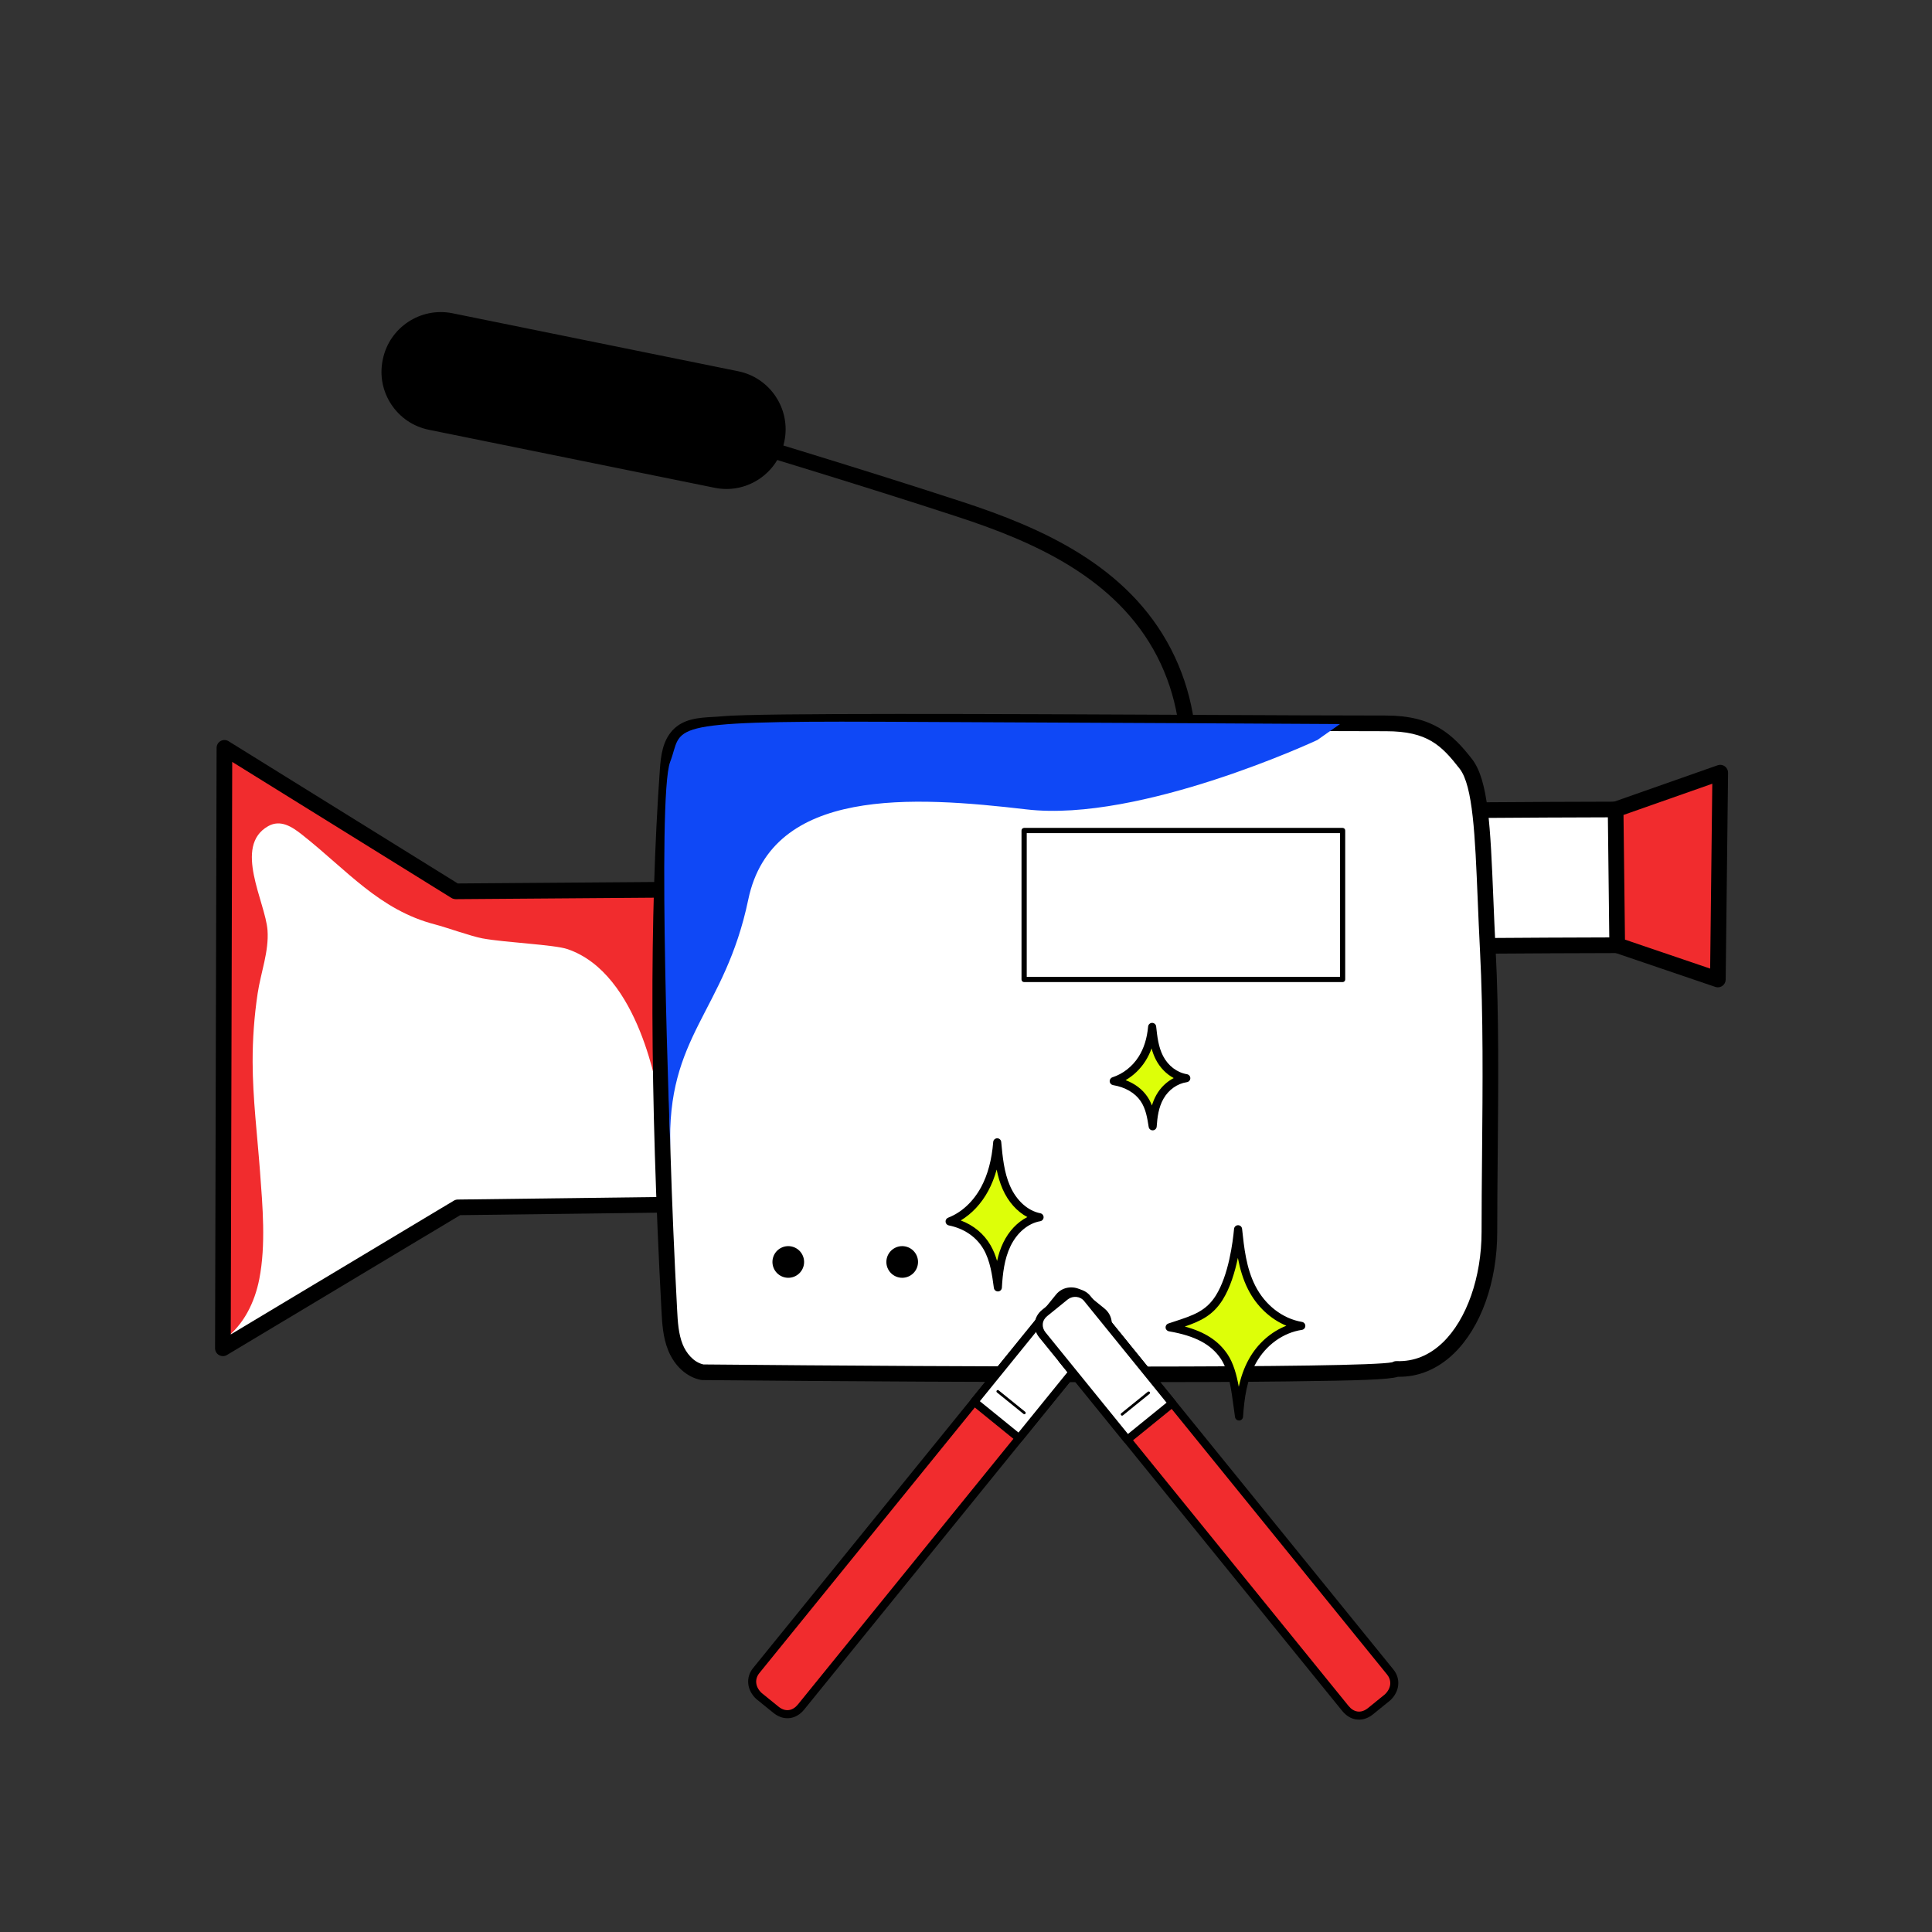 <?xml version="1.0" encoding="UTF-8"?>
<svg id="Layer_16" data-name="Layer 16" xmlns="http://www.w3.org/2000/svg" viewBox="0 0 1080 1080">
  <rect x="0" y="0" width="1080" height="1080" fill="#333333" stroke="none"/>
  <defs>
    <style>
      .cls-1 {
        fill: #f12c2e;
      }

      .cls-2 {
        fill: #fff;
      }

      .cls-3 {
        fill: #0f48f6;
      }

      .cls-4 {
        fill: #ddff08;
      }
    </style>
  </defs>
  <polygon class="cls-2" points="127.55 419.61 253.46 498 367.67 494.33 372.44 671.89 252.36 677.02 127.55 749.05 127.55 419.61"/>
  <g>
    <path d="m650.77,510.97c-.38,0-.77-.05-1.16-.16-2.33-.64-3.71-3.05-3.06-5.38,12.6-45.98,22.99-94.56.24-138.6-22.74-44-69.21-64.13-111.67-78.01-51.64-16.89-120.32-37.98-209.98-64.47-2.32-.69-3.64-3.12-2.96-5.44.68-2.32,3.13-3.64,5.44-2.96,89.75,26.52,158.51,47.63,210.23,64.55,44.15,14.44,92.54,35.51,116.73,82.32,24.2,46.84,13.48,97.28.42,144.93-.53,1.94-2.29,3.22-4.22,3.22Z"/>
    <g>
      <path class="cls-2" d="m567.73,664.37l-75.87-1.5c1.11-55.87,5.6-113.97,46.34-156.47,40.71-42.46,99.79-49.73,152.21-51.24,62.59-1.8,145.34-2.68,252.97-2.68v75.88c-106.9,0-188.94.87-250.79,2.65-37.06,1.07-77.87,5.22-99.62,27.9-21.84,22.78-24.41,62.89-25.25,105.46Z"/>
      <path d="m567.73,668.74s-.06,0-.09,0l-75.87-1.51c-1.16-.02-2.27-.51-3.07-1.34-.81-.84-1.25-1.96-1.22-3.12,1.13-56.73,5.73-115.77,47.55-159.41,41.8-43.6,101.93-51.05,155.25-52.59,62.63-1.8,145.42-2.68,253.1-2.68,2.42,0,4.38,1.96,4.38,4.38v75.88c0,2.42-1.96,4.38-4.38,4.38-106.85,0-188.84.87-250.66,2.65-36.17,1.04-75.93,5.01-96.59,26.55-20.75,21.65-23.21,60.85-24.03,102.52-.02,1.16-.51,2.26-1.34,3.07-.82.78-1.9,1.22-3.03,1.22Zm-71.4-10.17l67.11,1.33c.97-41.84,4.21-80.91,26.37-104.03,22.84-23.83,64.71-28.15,102.66-29.25,61.06-1.76,141.73-2.62,246.53-2.65v-67.13c-105.46.02-186.77.9-248.47,2.68-51.54,1.48-109.57,8.57-149.18,49.89-38.6,40.27-43.77,95.5-45.03,149.15Z"/>
    </g>
    <path class="cls-1" d="m369.09,616.78c-1.74-6.73-11.42-72.44-51.86-86.22-7.43-2.53-34.71-3.63-47.56-6-6.26-1.16-20.29-6.19-26.44-7.78-31.16-8.05-49.29-30.43-74.48-50.27-5.44-4.29-11.9-8.6-18.84-4.68-19.69,11.1-1.53,42.43-.37,58.17.87,11.8-3.77,23.71-5.52,35.37-1.9,12.69-2.84,25.53-2.8,38.37.07,20.46,2.61,40.79,4.13,61.17,1.45,19.43,3.35,40.9-.41,60.11-2.55,13.04-8.81,25.86-19.59,33.63.02-67.53.05-135.05.07-202.58.01-41.44.03-82.88.04-124.32,0,1.36,11.64,7,13.19,7.93,4.69,2.82,9.38,5.64,14.07,8.46,9.26,5.57,18.54,11.1,27.77,16.71,18.4,11.19,36.81,22.35,55.22,33.51,5.63,3.41,11.33,6.86,17.63,8.75,13.15,3.96,102.13,1.05,115.81,1.44.32,17.44-1.23,30.79-1.47,48.22"/>
    <path d="m124.59,758.07c-.75,0-1.49-.19-2.16-.57-1.37-.78-2.22-2.24-2.21-3.82l.86-335.63c0-1.59.87-3.05,2.25-3.82,1.39-.77,3.08-.73,4.43.11l128.14,79.52,118.3-.88c1.03,0,2.29.43,3.13,1.25.84.82,1.31,1.93,1.32,3.1l1.29,176.03c.02,2.39-1.88,4.35-4.26,4.41l-118.44,1.51-130.38,78.18c-.69.42-1.47.62-2.25.62Zm5.22-332.15l-.82,320.03,124.72-74.78c.65-.39,1.39-.6,2.14-.62l113.29-1.43-1.22-167.32-113.17.84c-.71-.02-1.66-.22-2.37-.66l-122.56-76.06Z"/>
    <path class="cls-2" d="m404.25,404.75c-8.86.86-18.97-.08-25.02,6.39-4.73,5.06-5.52,12.49-6,19.36-6.86,96.53-4.22,205.23.91,301.86.38,7.08.78,14.3,3.45,20.87,2.67,6.57,8.08,12.49,15.09,13.85,0,0,387.44,3.66,387.91-1.86,32.1,1.17,52-36.78,52-76.64,0-49.89,1.71-107.35-.88-157.18-2.75-53.05-1.97-91.15-12.32-104.43-10.4-13.36-19.5-22.62-44.6-22.62-92.65,0-343.27-2.27-370.54.39Z"/>
    <path d="m627.03,772.66c-12.78,0-26.32-.02-40.58-.05-95.83-.22-192.84-1.13-193.81-1.14-.27,0-.53-.03-.8-.08-7.89-1.54-14.73-7.71-18.31-16.5-2.97-7.31-3.4-15.27-3.77-22.29-6.44-121.45-6.73-220.36-.9-302.4.56-7.87,1.58-16.05,7.17-22.04,6.06-6.48,14.87-6.97,22.64-7.4,1.74-.1,3.47-.19,5.16-.36h0c19.78-1.92,154.67-1.3,263.07-.79,42.01.2,81.7.38,107.9.38s37.32,10.54,48.05,24.31c9.21,11.82,10.29,38.1,11.93,77.88.37,9.06.77,18.76,1.3,29.01,1.87,36.04,1.51,75.78,1.15,114.2-.14,15.06-.27,29.29-.27,43.2,0,27.97-9.09,53.43-24.32,68.11-8.91,8.59-19.71,13.15-31.11,12.92-5.54,1.61-20.5,2.1-61.71,2.6-24.05.29-55.16.43-92.8.43Zm149.2-7.81h0s0,0,0,0Zm0-.01h0s0,0,0,0Zm0-.01h0s0,0,0,0Zm0-.01h0s0,0,0,0Zm.05-.38c-.02.12-.04.25-.05.38.01-.13.03-.25.05-.38Zm-383.13-1.71c147.02,1.39,368.86,2.19,385.15-1.22.71-.44,1.6-.66,2.45-.64,9.57.34,18.26-3.17,25.82-10.45,13.35-12.87,21.64-36.55,21.64-61.81,0-13.95.13-28.2.27-43.28.35-38.29.71-77.89-1.14-113.67-.53-10.29-.94-20.01-1.31-29.11-1.46-35.34-2.61-63.26-10.09-72.86-10.15-13.03-17.98-20.94-41.14-20.94-26.22,0-65.91-.19-107.94-.38-108.2-.51-242.84-1.13-262.17.75l-.43-4.36.43,4.36c-1.8.18-3.66.28-5.52.38-6.72.38-13.07.73-16.73,4.64-3.65,3.9-4.37,10.12-4.84,16.68-5.8,81.67-5.51,180.23.91,301.31.35,6.64.72,13.51,3.14,19.46,1.86,4.57,5.85,9.84,11.51,11.13Z"/>
    <g>
      <polygon class="cls-1" points="961.62 431.9 903.13 452.47 904.02 528.4 960.3 547.54 961.62 431.9"/>
      <path d="m960.3,551.92c-.47,0-.95-.08-1.41-.23l-56.27-19.14c-1.76-.6-2.94-2.24-2.97-4.09l-.89-75.92c-.02-1.88,1.15-3.56,2.92-4.18l58.49-20.57c1.35-.48,2.84-.26,4,.57,1.16.83,1.84,2.18,1.83,3.61l-1.33,115.63c-.02,1.4-.7,2.71-1.85,3.52-.75.53-1.63.8-2.53.8Zm-51.93-26.67l47.62,16.2,1.19-103.34-49.63,17.45.82,69.69Z"/>
    </g>
    <path d="m495.88,702.84c1.44-4.67,6.39-7.29,11.06-5.85,4.67,1.44,7.29,6.39,5.85,11.06-1.44,4.67-6.39,7.29-11.06,5.85-4.67-1.44-7.29-6.39-5.85-11.06Z"/>
    <path d="m432.19,702.84c1.44-4.67,6.39-7.29,11.06-5.85,4.67,1.44,7.29,6.39,5.86,11.06-1.44,4.67-6.39,7.29-11.06,5.85-4.67-1.44-7.29-6.39-5.86-11.06Z"/>
    <g>
      <path d="m218.25,201.97h0c3.17-15.62,18.4-25.71,34.02-22.54l159.39,32.36c15.62,3.17,25.71,18.4,22.54,34.02h0c-3.17,15.62-18.4,25.71-34.02,22.54l-159.39-32.36c-15.62-3.17-25.71-18.4-22.54-34.02Z"/>
      <path d="m406.11,273.34c-2.21,0-4.43-.22-6.65-.67l-159.71-32.42c-8.66-1.76-16.11-6.78-20.99-14.14-4.88-7.36-6.6-16.19-4.84-24.84l.07-.32c3.63-17.87,21.12-29.45,38.98-25.83l159.71,32.42c17.87,3.63,29.45,21.12,25.83,38.99l-.07.32c-1.76,8.66-6.78,16.11-14.14,20.99-5.48,3.63-11.77,5.51-18.2,5.51Zm-159.72-90.14c-11.32,0-21.48,7.96-23.82,19.48l-.07.32h0c-1.29,6.37-.03,12.85,3.56,18.26,3.59,5.41,9.07,9.11,15.43,10.4l159.71,32.42c13.15,2.67,26-5.85,28.66-18.99l.07-.32c2.67-13.14-5.85-26-18.99-28.66l-159.71-32.42c-1.63-.33-3.25-.49-4.84-.49Zm-28.17,18.93h.03-.03Z"/>
    </g>
    <path d="m750.52,549h-178.03c-.81,0-1.46-.65-1.46-1.46v-83.28c0-.81.65-1.46,1.46-1.46h178.03c.81,0,1.46.65,1.46,1.46v83.28c0,.81-.65,1.46-1.46,1.46Zm-176.57-2.92h175.11v-80.36h-175.11v80.36Z"/>
    <path class="cls-3" d="m736.38,413.68s-98.83,46.2-162.43,38.79c-63.6-7.41-142.5-12.72-155.65,50.35-13.15,63.07-46.01,75.8-43.55,139.55,0,0-7.65-196.99-.13-216.46,7.52-19.48-6.45-22.96,117.25-22.45,123.7.51,257.2,1.29,257.2,1.29l-12.68,8.93Z"/>
    <g>
      <g>
        <path class="cls-1" d="m422.72,933.87l158.33-195.19,25.08,20.35-158.33,195.19c-3.5,4.31-8.93,5.7-14.14,1.47l-9.47-7.68c-4.37-4.13-4.97-9.83-1.47-14.14Z"/>
        <path d="m440.16,960.5c-2.72,0-5.42-1.04-7.91-3.06l-9.47-7.68s-.09-.07-.13-.11c-5.21-4.92-5.9-11.99-1.68-17.19l158.33-195.19c.38-.46.92-.76,1.52-.82.59-.07,1.19.11,1.65.49l25.08,20.35c.97.78,1.11,2.2.33,3.17l-158.33,195.19c-2.17,2.67-4.88,4.31-7.85,4.75-.51.08-1.03.11-1.54.11Zm-14.47-14.18l9.4,7.63c1.98,1.61,3.99,2.27,5.96,1.98,1.83-.27,3.56-1.35,5-3.13l156.91-193.44-21.58-17.51-156.91,193.44h0c-2.74,3.38-2.26,7.7,1.21,11.02Zm-2.96-12.44h.01-.01Z"/>
      </g>
      <g>
        <path class="cls-2" d="m544.59,783.63l47.54-58.61c3.01-3.71,8.51-4.03,12.18-1.27l11.64,9.44c3.97,3.22,4.28,8.46,1.27,12.18l-47.54,58.61-25.08-20.35Z"/>
        <path d="m569.67,806.22c-.52,0-1.02-.18-1.42-.5l-25.08-20.35c-.97-.78-1.11-2.2-.33-3.17l47.54-58.61c3.66-4.51,10.51-5.25,15.28-1.65l11.7,9.49c2.37,1.92,3.82,4.57,4.08,7.45.25,2.81-.63,5.61-2.48,7.89l-47.54,58.61c-.38.46-.92.76-1.52.82-.08,0-.16.01-.23.01Zm-21.91-22.93l21.58,17.51,46.12-56.86c1.11-1.37,1.64-3.02,1.49-4.65-.15-1.68-.99-3.19-2.43-4.36l-11.64-9.44c-2.79-2.11-6.86-1.71-9.01.94l-46.12,56.86Z"/>
      </g>
      <g>
        <path class="cls-4" d="m530.81,682.8c8.48-3.27,15.28-10.12,19.6-18.11,4.32-7.99,6.32-17.07,7.03-26.13.79,8.6,1.63,17.37,5.1,25.27,3.47,7.91,10.1,14.94,18.58,16.58-8.12,1.4-14.71,7.79-18.28,15.21-3.57,7.42-4.55,15.81-5.03,24.03-1.03-7.74-2.14-15.7-6.05-22.45-4.18-7.22-11.51-12.53-20.94-14.41Z"/>
        <path d="m557.81,721.92c-1.12,0-2.08-.83-2.23-1.95-.95-7.1-2.03-15.15-5.77-21.62-3.99-6.9-10.89-11.63-19.43-13.33-.98-.2-1.72-1.02-1.8-2.02-.09-1,.5-1.93,1.43-2.3,7.49-2.89,14.04-8.96,18.43-17.08,3.71-6.87,5.99-15.36,6.77-25.23.09-1.17,1.06-2.07,2.23-2.08h.01c1.16,0,2.14.89,2.24,2.05.77,8.32,1.56,16.93,4.92,24.58,3.6,8.21,9.94,13.92,16.94,15.28,1.07.21,1.84,1.15,1.83,2.24s-.8,2.01-1.87,2.2c-6.77,1.17-12.99,6.39-16.64,13.97-3.46,7.19-4.36,15.39-4.81,23.18-.07,1.16-1,2.08-2.17,2.12-.03,0-.06,0-.09,0Zm-20.74-39.68c7.15,2.68,12.94,7.46,16.64,13.85,1.62,2.79,2.78,5.77,3.66,8.81.77-3.5,1.86-6.94,3.45-10.24,3.12-6.48,7.92-11.51,13.48-14.31-5.77-3.05-10.71-8.55-13.81-15.61-1.56-3.55-2.6-7.22-3.35-10.94-1.2,4.36-2.79,8.35-4.73,11.95-3.82,7.07-9.15,12.76-15.33,16.48Z"/>
      </g>
      <g>
        <path class="cls-4" d="m622.58,604.35c6.83-2.24,12.32-6.94,15.8-12.41,3.48-5.48,5.09-11.69,5.67-17.9.64,5.89,1.31,11.9,4.11,17.32,2.8,5.42,8.14,10.24,14.98,11.36-6.55.96-11.86,5.34-14.74,10.42-2.88,5.09-3.67,10.83-4.06,16.46-.83-5.3-1.73-10.76-4.88-15.38-3.37-4.95-9.28-8.59-16.88-9.87Z"/>
        <path d="m644.34,631.86c-1.1,0-2.05-.8-2.22-1.9-.79-5.01-1.6-10.19-4.52-14.46-3.14-4.6-8.6-7.77-15.4-8.92-1.02-.17-1.79-1.02-1.87-2.05-.08-1.03.56-1.99,1.54-2.31,5.95-1.95,11.14-6.03,14.61-11.48,2.96-4.66,4.7-10.18,5.33-16.9.11-1.15,1.07-2.04,2.23-2.05h.02c1.15,0,2.12.87,2.24,2.01.61,5.62,1.24,11.43,3.87,16.52,2.82,5.46,7.81,9.26,13.34,10.17,1.1.18,1.9,1.13,1.89,2.24-.01,1.11-.83,2.05-1.93,2.21-5.35.78-10.25,4.26-13.1,9.31-2.71,4.78-3.41,10.28-3.77,15.51-.08,1.14-1,2.05-2.15,2.1-.03,0-.07,0-.1,0Zm-15.1-28.05c5.13,1.94,9.31,5.08,12.08,9.14,1.1,1.61,1.94,3.3,2.61,5.02.61-2.02,1.42-4.01,2.51-5.94,2.31-4.08,5.72-7.34,9.68-9.38-4.14-2.23-7.65-5.8-9.96-10.26-1.06-2.05-1.83-4.17-2.42-6.32-.93,2.55-2.08,4.92-3.46,7.08-2.82,4.44-6.63,8.09-11.05,10.66Z"/>
      </g>
      <g>
        <path class="cls-4" d="m653.82,741.99c12.65-4.22,21.31-6.3,27.76-16.62,6.45-10.31,9.44-26.54,10.5-38.22,1.18,11.1,2.43,22.42,7.61,32.62,5.18,10.2,15.08,19.28,27.73,21.4-12.12,1.8-21.97,10.06-27.3,19.64-5.33,9.58-6.8,20.4-7.51,31.01-1.54-9.98-2.45-24.77-8.29-33.48-6.24-9.32-16.44-13.92-30.51-16.34Z"/>
        <path d="m692.62,794.07c-1.11,0-2.06-.81-2.23-1.91-.28-1.83-.54-3.81-.82-5.89-1.17-8.9-2.63-19.98-7.11-26.68-5.44-8.12-14.39-12.86-29.02-15.38-1.02-.18-1.79-1.02-1.87-2.05-.08-1.03.55-1.98,1.53-2.31,1.07-.36,2.12-.7,3.13-1.03,10.82-3.55,17.96-5.89,23.44-14.64,7.16-11.44,9.49-29.85,10.17-37.23.11-1.15,1.07-2.04,2.23-2.05h.02c1.15,0,2.12.87,2.24,2.02,1.15,10.77,2.33,21.9,7.38,31.84,5.5,10.83,15.26,18.38,26.1,20.2,1.09.18,1.89,1.13,1.88,2.24-.01,1.11-.82,2.04-1.92,2.21-10.49,1.56-20.08,8.48-25.66,18.5-5.2,9.35-6.55,19.98-7.24,30.07-.08,1.15-1,2.05-2.15,2.1-.03,0-.07,0-.1,0Zm-30.28-52.53c11.29,3.05,18.81,8,23.87,15.54,3.29,4.91,5.09,11.53,6.28,18.13,1.15-5.3,2.91-10.53,5.68-15.5,4.81-8.64,12.32-15.23,20.92-18.62-8.94-3.71-16.63-10.9-21.4-20.3-2.86-5.62-4.56-11.63-5.71-17.62-1.64,7.87-4.28,16.68-8.49,23.4-5.43,8.68-12.21,11.89-21.16,14.97Z"/>
      </g>
      <path d="m572.62,790.56c-.17,0-.33-.05-.47-.17l-14.85-12.01c-.32-.26-.37-.73-.11-1.06.26-.32.73-.37,1.06-.11l14.85,12.01c.32.26.37.73.11,1.06-.15.18-.37.28-.58.28Z"/>
    </g>
    <g>
      <g>
        <path class="cls-1" d="m777.16,934.68l-158.33-195.19-25.08,20.35,158.33,195.19c3.5,4.31,8.93,5.7,14.14,1.47l9.47-7.68c4.37-4.13,4.97-9.83,1.47-14.14Z"/>
        <path d="m758.18,961.19c-2.97-.43-5.68-2.08-7.85-4.75l-158.33-195.19c-.78-.97-.64-2.39.33-3.17l25.08-20.35c.46-.38,1.06-.56,1.65-.49.59.06,1.14.36,1.52.82l158.33,195.19c4.22,5.2,3.53,12.27-1.68,17.19-.04.04-.08.08-.13.11l-9.47,7.68c-2.49,2.02-5.19,3.06-7.91,3.06-.52,0-1.03-.04-1.54-.11Zm17.23-25.09h0l-156.91-193.44-21.58,17.51,156.91,193.44c1.44,1.78,3.17,2.86,5,3.13,1.97.29,3.98-.38,5.96-1.98l9.4-7.63c3.47-3.33,3.95-7.65,1.21-11.02Zm1.74-1.42h.01-.01Z"/>
      </g>
      <g>
        <path class="cls-2" d="m655.29,784.43l-47.54-58.61c-3.01-3.71-8.51-4.03-12.18-1.27l-11.64,9.44c-3.97,3.22-4.28,8.46-1.27,12.18l47.54,58.61,25.08-20.35Z"/>
        <path d="m629.97,807.02c-.59-.06-1.14-.36-1.52-.82l-47.54-58.61c-1.85-2.28-2.73-5.09-2.48-7.89.26-2.88,1.71-5.53,4.08-7.45l11.7-9.49c4.77-3.6,11.62-2.86,15.28,1.65l47.54,58.61c.78.97.64,2.39-.33,3.17l-25.08,20.35c-.4.33-.9.5-1.42.5-.08,0-.16,0-.23-.01Zm-23.97-79.78c-2.14-2.64-6.21-3.04-9.01-.94l-11.64,9.44c-1.44,1.17-2.28,2.67-2.43,4.36-.15,1.63.38,3.28,1.49,4.65l46.12,56.86,21.58-17.51-46.12-56.86Z"/>
      </g>
      <path d="m627.26,791.36c.17,0,.33-.05.47-.17l14.85-12.01c.32-.26.37-.73.11-1.06-.26-.32-.73-.37-1.06-.11l-14.85,12.01c-.32.26-.37.73-.11,1.06.15.18.37.28.58.28Z"/>
    </g>
  </g>
</svg>